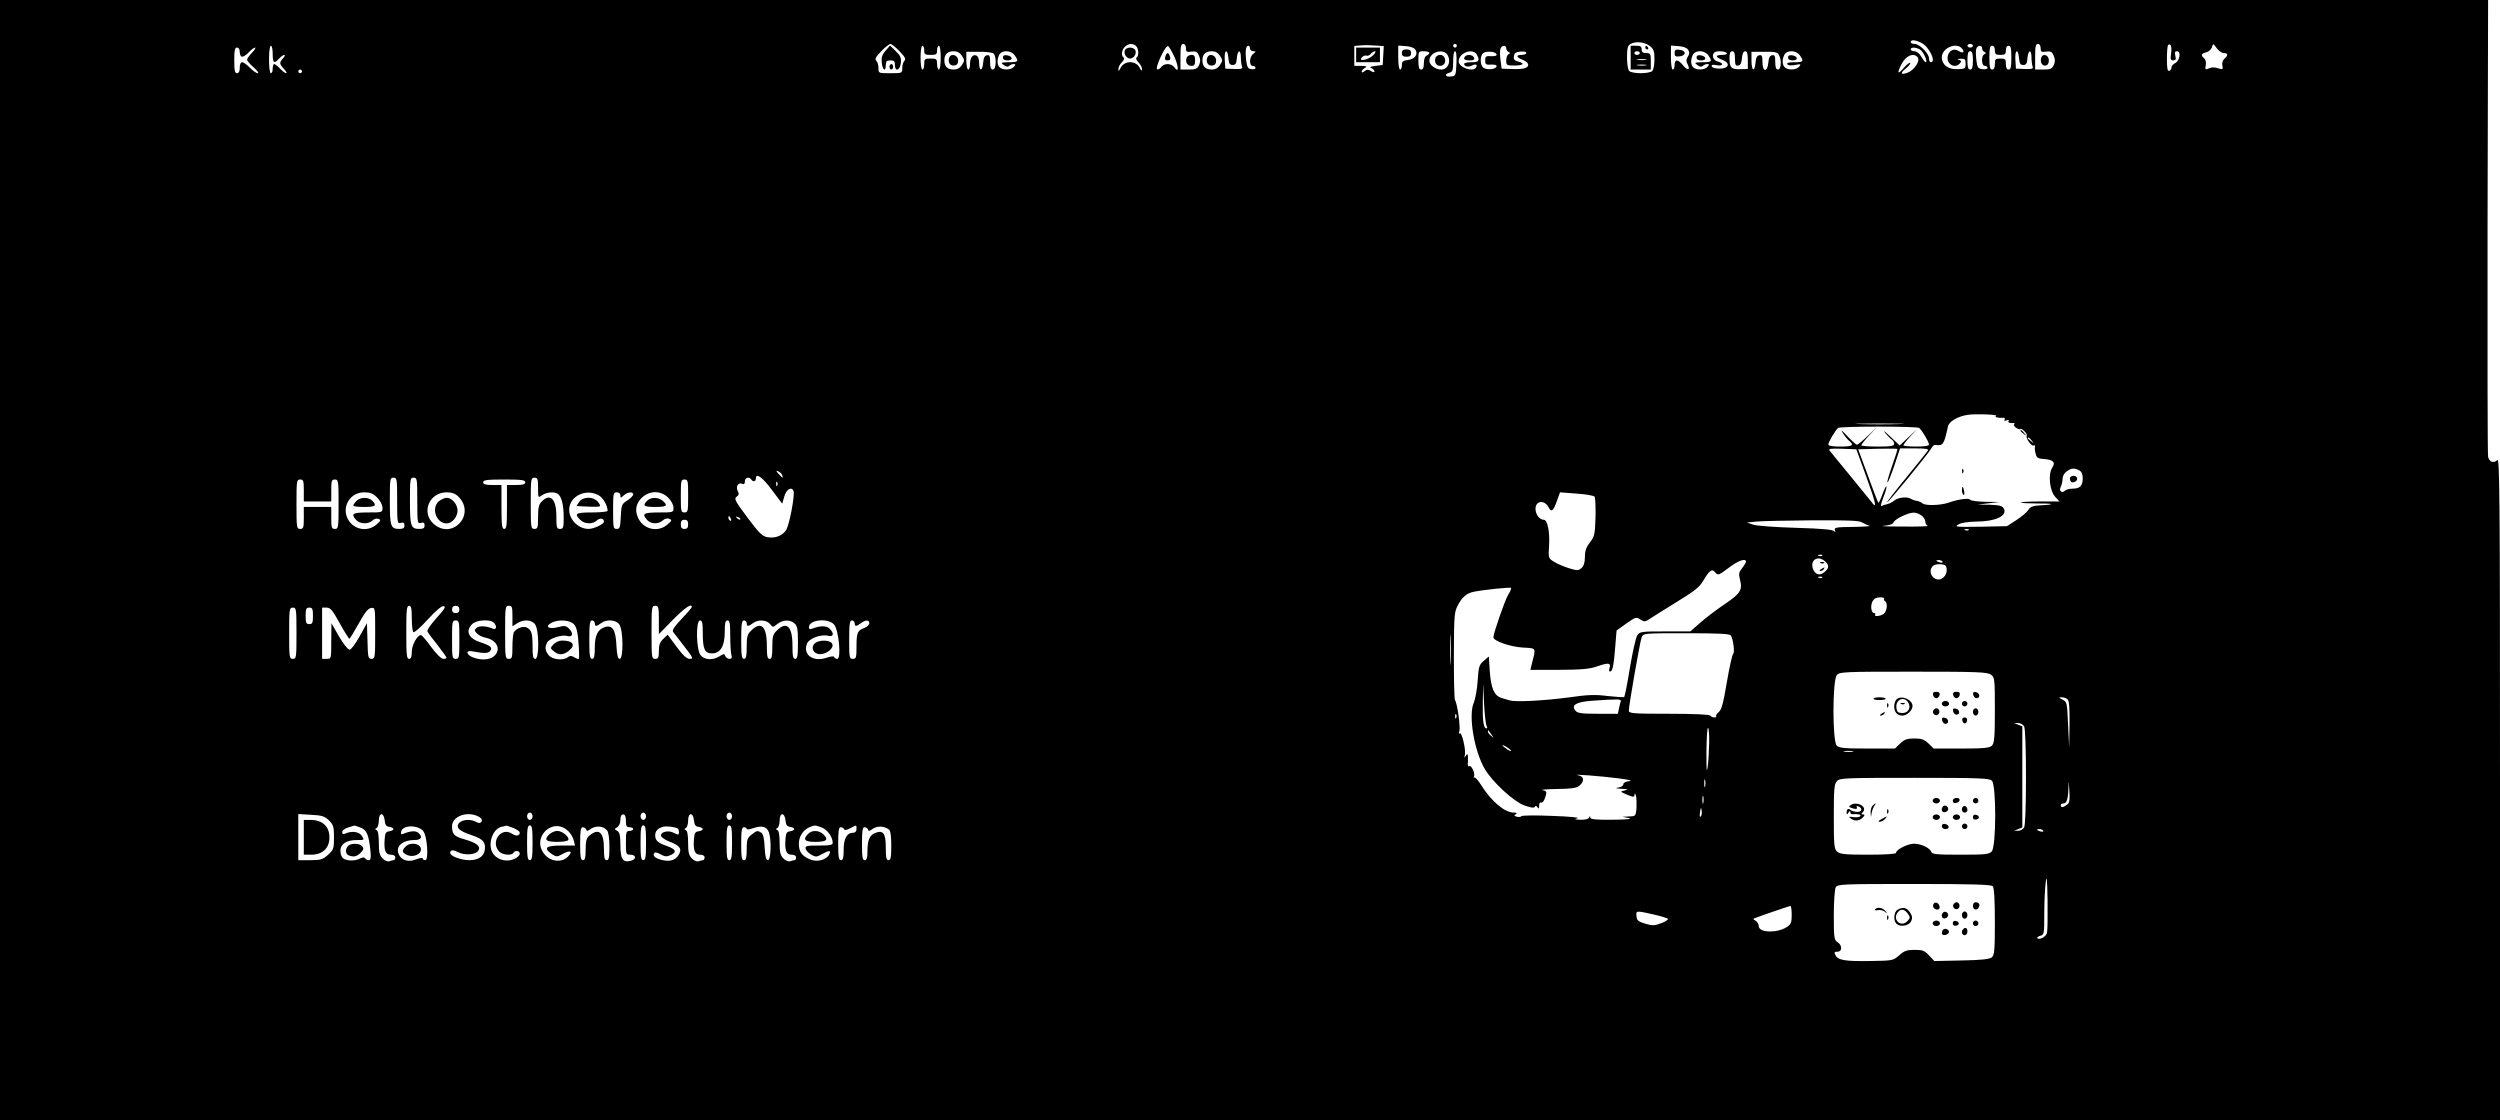 <?xml version="1.0" standalone="no"?>
<!DOCTYPE svg PUBLIC "-//W3C//DTD SVG 20010904//EN"
 "http://www.w3.org/TR/2001/REC-SVG-20010904/DTD/svg10.dtd">
<svg version="1.0" xmlns="http://www.w3.org/2000/svg"
 width="1366pt" height="612pt" viewBox="0 0 1366 612"
 preserveAspectRatio="xMidYMid meet">

<g transform="translate(0,612) scale(0.1,-0.1)"
fill="#000000" stroke="none">
<path d="M0 3060 l0 -3060 6830 0 6830 0 0 1811 c0 1624 -2 1809 -15 1795 -19
-19 -44 -11 -50 18 -3 11 -4 578 -3 1259 l3 1237 -6797 0 -6798 0 0 -3060z
m10500 2825 c42 -22 81 -105 50 -105 -5 0 -10 9 -10 21 0 27 -52 79 -79 79
-12 0 -21 5 -21 10 0 15 27 12 60 -5z m-1486 -16 c22 -17 26 -28 26 -73 0 -28
-5 -57 -12 -64 -7 -7 -35 -12 -63 -12 -28 0 -56 5 -63 12 -7 7 -12 39 -12 75
0 48 4 64 18 72 28 17 78 12 106 -10z m-4099 -29 c30 -31 36 -43 27 -52 -7 -7
-12 -25 -12 -40 0 -28 0 -28 -65 -28 -65 0 -65 0 -65 28 0 15 -5 33 -12 40 -9
9 -3 21 27 52 21 22 44 40 50 40 6 0 29 -18 50 -40z m1293 28 c14 -14 16 -54
2 -63 -5 -3 -1 -14 10 -25 11 -11 20 -28 20 -37 0 -13 -4 -11 -13 7 -21 41
-84 40 -105 -2 -8 -18 -11 -19 -11 -5 -1 9 8 26 19 37 11 11 15 22 10 25 -15
9 -12 42 6 59 18 19 45 21 62 4z m272 -11 c0 -20 4 -23 30 -19 24 3 32 0 41
-22 9 -20 9 -32 1 -51 -10 -21 -18 -25 -57 -25 l-45 0 0 70 c0 56 3 70 15 70
9 0 15 -9 15 -23z m1078 -41 l-3 -51 -40 -5 c-29 -4 -35 -7 -22 -12 9 -4 17
-12 17 -18 0 -6 -7 -6 -19 2 -15 9 -23 9 -35 -1 -10 -8 -16 -9 -16 -3 0 6 8
16 18 21 14 8 10 10 -20 11 l-38 0 0 54 0 55 38 3 c20 2 56 1 80 -1 l43 -3 -3
-52z m402 54 c0 -5 -4 -10 -10 -10 -5 0 -10 5 -10 10 0 6 5 10 10 10 6 0 10
-4 10 -10z m2820 0 c0 -5 -7 -10 -15 -10 -8 0 -15 5 -15 10 0 6 7 10 15 10 8
0 15 -4 15 -10z m370 -13 c0 -20 4 -23 30 -19 24 3 32 0 41 -22 9 -20 9 -32 1
-51 -10 -21 -18 -25 -57 -25 l-45 0 0 70 c0 56 3 70 15 70 9 0 15 -9 15 -23z
m713 -27 c-5 -33 -3 -40 12 -40 13 0 16 6 11 25 -5 19 -2 25 9 25 24 0 15 -52
-10 -65 -11 -5 -20 -16 -20 -24 0 -8 -6 -16 -12 -18 -10 -4 -13 14 -13 65 0
38 3 72 6 75 14 14 22 -5 17 -43z m288 0 c23 0 25 -13 3 -31 -9 -8 -14 -22
-11 -37 4 -20 2 -23 -17 -17 -29 9 -38 9 -60 0 -16 -7 -18 -5 -14 18 3 16 0
31 -8 38 -20 17 -17 26 10 33 14 3 28 16 32 28 6 22 7 21 26 -5 11 -15 28 -27
39 -27z m-10661 -5 c0 -50 8 -55 35 -25 10 11 23 20 28 20 6 0 3 -8 -6 -18
-22 -24 -21 -31 5 -59 12 -13 17 -23 11 -23 -5 0 -20 11 -33 25 -13 14 -27 25
-32 25 -4 0 -8 -11 -8 -25 0 -14 -4 -25 -10 -25 -6 0 -10 32 -10 75 0 43 4 75
10 75 6 0 10 -20 10 -45z m3560 20 c0 -22 4 -25 35 -25 31 0 35 3 35 25 0 14
5 25 10 25 6 0 10 -28 10 -65 0 -37 -4 -65 -10 -65 -5 0 -10 14 -10 30 0 28
-3 30 -35 30 -32 0 -35 -2 -35 -30 0 -16 -4 -30 -10 -30 -6 0 -10 28 -10 65 0
37 4 65 10 65 6 0 10 -11 10 -25z m1368 -38 c24 -56 23 -89 -2 -54 -17 22 -55
22 -71 1 -6 -9 -16 -15 -22 -13 -14 6 44 132 59 127 6 -2 22 -30 36 -61z m412
48 c0 -8 8 -15 18 -15 16 -1 16 -1 0 -14 -22 -16 -24 -66 -3 -66 8 0 15 -5 15
-11 0 -6 -10 -9 -22 -7 -19 2 -24 11 -29 48 -6 49 -2 80 12 80 5 0 9 -7 9 -15z
m904 -7 c16 -26 -4 -52 -43 -56 -25 -3 -31 -8 -31 -28 0 -13 -4 -24 -10 -24
-6 0 -10 29 -10 66 l0 65 41 -3 c27 -2 46 -9 53 -20z m496 8 c0 -8 6 -17 13
-20 10 -5 10 -7 0 -12 -7 -3 -13 -18 -13 -34 0 -27 2 -28 45 -28 49 0 60 12
19 22 -19 5 -25 12 -22 29 2 17 11 23 36 25 18 2 32 -1 32 -7 0 -6 -11 -11
-25 -11 -34 0 -31 -13 5 -27 17 -6 30 -18 30 -27 0 -19 -29 -26 -95 -23 l-50
2 -6 45 c-3 24 -4 53 -1 62 5 21 32 24 32 4z m994 -8 c8 -13 8 -23 -2 -38 -9
-15 -10 -26 -1 -41 17 -32 0 -37 -25 -6 -27 34 -46 35 -46 2 0 -14 -4 -25 -10
-25 -6 0 -10 29 -10 66 l0 65 41 -3 c27 -2 46 -9 53 -20z m1496 7 c18 -21 6
-29 -19 -13 -26 16 -54 1 -59 -31 -7 -43 41 -68 67 -37 10 11 8 15 -6 19 -12
3 -8 5 10 6 23 1 27 -3 27 -27 0 -27 -3 -29 -45 -30 -50 -2 -85 24 -85 65 0
50 79 85 110 48z m110 1 c0 -8 6 -17 13 -20 10 -5 10 -7 0 -12 -19 -8 -17 -64
2 -64 8 0 15 -5 15 -11 0 -6 -12 -9 -27 -7 -25 3 -29 8 -34 48 -3 24 -4 53 -1
62 5 21 32 24 32 4z m70 -11 c0 -21 5 -25 30 -25 25 0 30 4 30 25 0 16 6 25
15 25 12 0 15 -14 15 -65 0 -51 -3 -65 -15 -65 -10 0 -15 10 -15 30 0 27 -3
30 -30 30 -27 0 -30 -3 -30 -30 0 -20 -5 -30 -15 -30 -12 0 -15 14 -15 65 0
51 3 65 15 65 9 0 15 -9 15 -25z m-9590 -10 c0 -14 6 -25 13 -25 8 0 24 11 37
25 13 14 28 25 34 25 5 0 -2 -13 -17 -28 -15 -15 -27 -33 -27 -38 0 -6 16 -25
36 -42 20 -18 30 -32 22 -32 -8 0 -27 14 -43 30 -16 17 -35 30 -42 30 -8 0
-13 -12 -13 -30 0 -20 -5 -30 -15 -30 -12 0 -15 14 -15 70 0 56 3 70 15 70 9
0 15 -9 15 -25z m9180 15 c18 -9 46 -70 32 -70 -4 0 -15 14 -24 30 -10 18 -25
30 -38 30 -11 0 -20 5 -20 10 0 13 26 13 50 0z m-5234 -35 c15 -23 15 -27 0
-50 -11 -17 -26 -25 -44 -25 -35 0 -52 16 -52 50 0 34 17 50 52 50 18 0 33 -8
44 -25z m172 13 c18 -15 16 -88 -3 -88 -11 0 -15 11 -15 41 0 33 -3 40 -17 37
-13 -2 -19 -14 -21 -41 -4 -47 -22 -49 -22 -2 0 23 -6 38 -16 42 -20 7 -34
-13 -34 -49 0 -16 -4 -28 -10 -28 -5 0 -10 22 -10 49 l0 48 68 0 c37 1 73 -4
80 -9z m116 -10 c24 -34 20 -38 -31 -38 -44 -1 -47 -2 -29 -15 13 -10 23 -12
30 -5 5 5 16 10 24 10 12 0 12 -3 2 -15 -15 -18 -61 -20 -78 -3 -15 15 -15 43
-2 69 15 27 64 25 84 -3z m1122 -3 c15 -23 15 -27 0 -50 -11 -17 -26 -25 -44
-25 -35 0 -52 16 -52 50 0 34 17 50 52 50 18 0 33 -8 44 -25z m46 -12 c2 -30
7 -38 23 -38 16 0 21 8 23 38 4 46 22 49 22 3 0 -19 3 -41 6 -49 5 -13 -3 -15
-43 -14 l-48 2 -3 48 c-4 55 15 65 20 10z m1098 28 c0 -5 -7 -11 -15 -15 -9
-3 -15 -19 -15 -41 0 -24 -4 -35 -15 -35 -11 0 -15 12 -15 50 0 49 1 50 30 50
17 0 30 -4 30 -9z m102 -16 c17 -37 -3 -75 -38 -75 -31 0 -64 25 -64 48 0 50
82 71 102 27z m46 -42 c-3 -66 -4 -68 -30 -71 -32 -4 -38 13 -8 21 17 4 20 14
20 61 0 32 4 56 10 56 7 0 10 -25 8 -67z m112 48 c17 -33 11 -41 -30 -41 -22
0 -40 -4 -40 -9 0 -15 23 -19 43 -9 21 11 32 5 22 -11 -16 -27 -95 1 -95 33 0
48 78 76 100 37z m107 2 c3 -7 -8 -11 -29 -10 -29 2 -33 -1 -33 -23 0 -22 4
-25 33 -23 21 1 32 -3 29 -10 -5 -17 -55 -21 -73 -6 -17 14 -18 61 -2 77 15
15 70 12 75 -5z m1157 -5 c24 -34 20 -38 -31 -38 -44 -1 -47 -2 -29 -15 13
-10 23 -12 30 -5 5 5 16 10 24 10 12 0 12 -3 2 -15 -15 -18 -61 -20 -78 -3
-15 15 -15 43 -2 69 15 27 64 25 84 -3z m101 12 c4 -6 -7 -10 -24 -10 -40 0
-40 -12 0 -27 46 -18 36 -48 -15 -48 -22 0 -41 5 -43 12 -3 9 4 11 26 7 37 -8
43 11 6 20 -24 6 -34 34 -18 49 10 11 61 8 68 -3z m45 -31 c0 -33 3 -40 18
-37 12 2 18 14 20 41 2 24 8 37 18 37 10 0 14 -13 14 -48 l0 -49 -42 -1 c-48
-2 -58 8 -58 61 0 26 4 37 15 37 11 0 15 -11 15 -41z m240 21 c16 -29 12 -80
-5 -80 -11 0 -15 11 -15 41 0 33 -3 40 -17 37 -13 -2 -19 -14 -21 -41 -5 -54
-32 -51 -32 4 0 33 -3 40 -17 37 -13 -2 -19 -14 -21 -41 -5 -54 -22 -45 -22
12 l0 48 70 0 c58 1 72 -2 80 -17z m114 -2 c24 -34 20 -38 -30 -38 -30 0 -43
-4 -38 -11 4 -7 20 -8 42 -4 32 6 34 5 23 -9 -16 -19 -62 -21 -79 -4 -15 15
-15 43 -2 69 15 27 64 25 84 -3z m946 -28 c0 -38 -4 -50 -15 -50 -11 0 -15 12
-15 50 0 38 4 50 15 50 11 0 15 -12 15 -50z m252 13 c2 -30 7 -38 23 -38 16 0
21 8 23 38 4 46 22 49 22 3 0 -19 3 -41 6 -49 5 -13 -3 -15 -43 -14 l-48 2 -3
48 c-4 55 15 65 20 10z m-554 4 c16 -19 -19 -72 -57 -85 -38 -13 -40 -1 -4 27
14 12 23 24 20 27 -3 4 -18 -8 -33 -25 -34 -41 -41 -34 -15 17 24 48 67 66 89
39z m-8828 -77 c0 -5 -4 -10 -10 -10 -5 0 -10 5 -10 10 0 6 5 10 10 10 6 0 10
-4 10 -10z m9257 -1882 c-11 -7 7 -12 40 -11 7 1 10 -4 6 -10 -4 -6 0 -8 11
-4 10 4 15 3 11 -3 -6 -9 8 -14 28 -11 5 1 6 -3 2 -8 -3 -6 4 -15 15 -21 11
-6 20 -8 20 -4 0 4 9 -1 20 -11 11 -10 17 -21 14 -26 -7 -12 26 -60 38 -53 5
3 8 0 7 -7 -2 -8 0 -25 4 -39 5 -21 13 -26 44 -28 53 -4 66 -18 46 -48 -23
-36 -14 -126 17 -159 l23 -25 -108 0 c-60 0 -106 -3 -103 -6 4 -3 43 -5 89 -5
90 1 104 -6 20 -10 -42 -2 -56 -7 -68 -25 -8 -13 -38 -38 -66 -56 l-51 -33
-146 -3 c-132 -2 -143 -1 -120 12 16 10 52 15 97 16 106 0 173 32 152 71 -8
15 -23 19 -77 21 l-67 1 60 7 60 7 -77 1 c-42 1 -79 6 -83 11 -6 11 -64 4
-119 -16 -45 -15 -128 -17 -142 -3 -5 5 -18 11 -29 13 -11 1 -27 7 -35 12 -21
13 -71 7 -91 -11 -9 -8 -26 -16 -38 -19 -11 -2 -26 -7 -31 -10 -6 -4 -1 17 10
46 12 28 19 56 18 61 -2 5 -12 -14 -22 -42 -10 -28 -20 -49 -23 -46 -3 2 -28
69 -57 148 l-53 143 105 3 c58 1 106 1 109 -1 2 -2 -11 -43 -28 -91 -17 -48
-29 -89 -26 -92 3 -3 19 38 37 90 l32 96 79 0 c62 0 78 -3 73 -12 -5 -7 -57
-73 -117 -146 -60 -73 -108 -135 -106 -137 5 -4 230 271 243 297 5 10 14 18
20 17 44 -5 47 -1 70 102 6 26 53 54 106 62 44 7 168 2 157 -5z m-529 -45
c-60 -2 -156 -2 -215 0 -60 1 -11 3 107 3 118 0 167 -2 108 -3z m108 -21 c14
-10 54 -77 54 -91 0 -7 -25 -11 -70 -11 -38 0 -70 3 -70 7 0 4 19 28 42 53 42
44 42 44 -10 -5 l-52 -49 -52 49 c-29 28 -41 37 -28 20 14 -16 31 -34 38 -38
6 -4 12 -15 12 -22 0 -12 -18 -15 -90 -15 -49 0 -90 3 -90 7 0 4 19 28 42 53
l43 45 -50 -47 c-28 -27 -54 -48 -59 -48 -4 0 -28 21 -53 48 -30 32 -38 37
-24 16 11 -17 27 -37 36 -44 28 -23 16 -30 -50 -30 -42 0 -65 4 -65 11 0 14
40 81 54 91 6 4 105 7 221 7 116 0 215 -3 221 -7z m615 -69 c13 -16 12 -17 -3
-4 -10 7 -18 15 -18 17 0 8 8 3 21 -13z m-901 -205 c52 -143 58 -176 23 -127
-7 9 -58 72 -114 140 -56 68 -107 130 -112 137 -8 10 5 12 68 10 l78 -3 57
-157z m1161 42 c13 -7 19 -21 19 -43 0 -41 -15 -57 -55 -57 -17 0 -36 -5 -42
-11 -17 -17 -35 -1 -23 21 5 10 10 30 10 44 0 14 9 31 22 40 26 19 42 20 69 6z
m-7087 -26 c7 -19 2 -18 -19 6 -16 17 -16 20 -3 15 9 -4 19 -13 22 -21z m-55
-83 l55 -73 11 38 c11 40 40 58 51 31 8 -22 -23 -187 -41 -214 -21 -31 -61
-46 -103 -38 -27 5 -45 23 -108 107 -68 91 -74 103 -59 114 13 9 14 17 6 31
-12 24 2 48 23 40 11 -5 16 -1 16 13 0 21 24 27 35 10 10 -15 25 -12 25 6 0
33 37 6 89 -65z m-2049 -57 c0 -121 1 -126 20 -121 15 4 20 0 20 -14 0 -14 -7
-19 -28 -19 -47 0 -52 13 -52 152 0 121 1 128 20 128 19 0 20 -7 20 -126z
m110 0 c0 -121 1 -126 20 -121 15 4 20 0 20 -14 0 -14 -7 -19 -28 -19 -47 0
-52 13 -52 152 0 121 1 128 20 128 19 0 20 -7 20 -126z m660 70 c0 -55 0 -55
22 -40 24 17 65 21 85 8 21 -13 33 -61 33 -128 0 -57 -2 -64 -20 -64 -18 0
-20 7 -20 69 0 95 -33 128 -80 81 -16 -16 -20 -33 -20 -85 0 -58 -2 -65 -20
-65 -19 0 -20 7 -20 140 0 133 1 140 20 140 18 0 20 -7 20 -56z m-1280 -14 l0
-60 75 0 75 0 0 60 c0 53 2 60 20 60 19 0 20 -7 20 -135 0 -128 -1 -135 -20
-135 -18 0 -20 7 -20 60 l0 60 -75 0 -75 0 0 -60 c0 -53 -2 -60 -20 -60 -19 0
-20 7 -20 135 0 128 1 135 20 135 18 0 20 -7 20 -60z m1210 45 c0 -11 -12 -15
-50 -15 l-50 0 0 -120 c0 -100 -2 -120 -15 -120 -12 0 -15 20 -15 120 l0 120
-50 0 c-38 0 -50 4 -50 15 0 12 19 15 115 15 96 0 115 -3 115 -15z m890 -75
c0 -83 -1 -90 -20 -90 -19 0 -20 7 -20 90 0 83 1 90 20 90 19 0 20 -7 20 -90z
m487 58 c-3 -8 -6 -5 -6 6 -1 11 2 17 5 13 3 -3 4 -12 1 -19z m-2186 -67 c17
-17 29 -40 29 -55 0 -26 -1 -26 -80 -26 -84 0 -95 -7 -63 -42 20 -22 66 -23
88 -2 9 9 23 13 33 9 15 -6 13 -10 -11 -31 -41 -35 -99 -33 -138 5 -64 65 -20
171 71 171 33 0 48 -6 71 -29z m444 5 c97 -97 -34 -239 -136 -148 -69 62 -24
172 72 172 29 0 47 -7 64 -24z m764 9 c25 -12 51 -57 51 -86 0 -5 -38 -9 -85
-9 -89 0 -99 -6 -65 -40 24 -24 67 -26 91 -4 17 16 39 12 39 -6 0 -14 -55 -40
-84 -40 -56 0 -107 51 -106 107 2 71 89 115 159 78z m121 -2 c0 -15 1 -15 18
0 22 20 52 22 52 5 -1 -7 -15 -22 -33 -33 -30 -19 -32 -24 -35 -88 -3 -59 -5
-67 -22 -67 -19 0 -20 7 -20 100 0 93 1 100 20 100 12 0 20 -7 20 -17z m261
-12 c17 -17 29 -40 29 -55 0 -26 -1 -26 -80 -26 -84 0 -95 -7 -63 -42 20 -22
61 -23 84 -2 11 10 25 14 36 9 16 -6 15 -9 -10 -31 -53 -46 -135 -26 -162 40
-18 42 -8 81 27 111 43 36 100 34 139 -4z m5062 5 c4 -6 6 -56 5 -112 -3 -92
-5 -104 -30 -137 -21 -26 -28 -47 -28 -80 0 -30 -6 -49 -18 -60 -17 -15 -23
-16 -68 -2 -27 8 -64 24 -82 35 -32 20 -32 20 -28 87 5 77 -8 143 -29 143 -23
0 -45 30 -45 60 0 44 48 51 71 9 15 -30 26 -23 45 31 l18 50 90 -7 c50 -3 95
-11 99 -17z m1785 -102 c12 -8 22 -24 22 -34 0 -10 6 -21 13 -23 6 -3 -55 -5
-138 -4 -82 0 -128 2 -102 4 32 3 50 9 54 20 7 17 77 51 108 52 11 1 31 -6 43
-15z m-6504 -20 c3 -8 2 -12 -4 -9 -6 3 -10 10 -10 16 0 14 7 11 14 -7z m51
-2 c-3 -3 -11 0 -18 7 -9 10 -8 11 6 5 10 -3 15 -9 12 -12z m-285 -27 c0 -18
-5 -25 -20 -25 -15 0 -20 7 -20 25 0 18 5 25 20 25 15 0 20 -7 20 -25z m6415
10 c12 -7 30 -15 40 -18 11 -2 -28 -5 -87 -6 -97 -1 -107 -3 -102 -18 4 -13 3
-14 -3 -6 -7 9 -66 15 -209 19 -109 3 -215 11 -234 17 l-35 12 50 5 c28 3 165
6 305 7 197 1 260 -1 275 -12z m582 -41 c-3 -3 -12 -4 -19 -1 -8 3 -5 6 6 6
11 1 17 -2 13 -5z m-800 -140 c-3 -3 -12 -4 -19 -1 -8 3 -5 6 6 6 11 1 17 -2
13 -5z m15 -31 c23 -21 23 -36 -1 -57 -26 -24 -53 -17 -65 16 -17 48 27 76 66
41z m-432 -2 c0 -4 -9 -20 -21 -35 -18 -23 -20 -32 -11 -66 14 -55 1 -74 -93
-137 -44 -30 -102 -75 -129 -99 l-50 -44 -138 0 c-132 0 -138 -1 -152 -22 -8
-13 -26 -92 -40 -177 -14 -85 -28 -156 -31 -159 -3 -3 -43 0 -91 5 -70 9 -109
7 -215 -8 -127 -17 -288 -26 -319 -16 -8 2 -28 8 -45 13 -41 13 -58 52 -65
148 l-5 79 -28 -24 c-25 -22 -28 -32 -33 -109 -3 -47 -13 -100 -21 -119 -31
-69 2 -264 60 -363 42 -71 156 -176 214 -198 36 -13 54 -16 59 -9 4 8 9 7 15
-2 6 -10 9 -8 9 9 0 13 4 20 10 17 6 -3 15 6 20 20 14 37 13 43 -12 48 -13 2
23 5 79 6 81 1 107 5 123 18 29 25 26 51 -7 57 -52 9 131 -5 222 -17 56 -7 78
-13 58 -15 -20 -2 -33 -9 -33 -17 0 -8 -12 -16 -27 -18 -20 -3 -15 -5 17 -7
37 -2 40 -3 18 -9 -27 -6 -27 -6 12 -23 37 -15 40 -15 41 0 1 11 3 8 8 -6 3
-13 4 -43 3 -68 -4 -43 -5 -44 -41 -45 l-36 -2 35 -7 c23 -5 -7 -8 -87 -9 -92
-1 -123 2 -124 12 0 10 -2 10 -6 0 -3 -8 -22 -13 -46 -12 -35 1 -38 2 -17 8
14 4 -46 10 -140 13 -91 4 -166 3 -168 -2 -2 -4 -12 -5 -23 -3 -16 5 -18 8 -7
14 9 6 6 9 -10 9 -51 0 -123 61 -180 152 -16 26 -33 44 -37 40 -5 -4 -5 -2 -1
5 8 15 -14 64 -26 57 -5 -4 -9 2 -8 12 1 11 2 28 1 39 -1 17 -3 18 -12 5 -8
-12 -9 -11 -5 5 7 27 -17 128 -28 118 -5 -5 -6 1 -2 12 7 20 -11 152 -24 170
-4 6 -6 116 -6 245 1 224 2 237 24 277 22 42 48 63 87 70 61 12 196 25 201 21
3 -3 -4 -21 -16 -39 -17 -29 -80 -209 -80 -231 0 -20 89 -51 157 -56 81 -5 76
3 53 -89 l-8 -33 156 0 c127 1 167 4 212 20 60 21 74 18 64 -12 -4 -15 -2 -19
7 -16 10 3 17 37 23 114 l9 109 53 38 c51 36 55 37 77 22 22 -14 26 -14 58 8
19 12 85 54 147 92 90 55 119 78 138 111 34 57 48 68 64 49 17 -21 19 -20 79
25 49 37 91 52 91 31z m1074 0 c4 -5 -3 -7 -14 -4 -23 6 -26 13 -6 13 8 0 17
-4 20 -9z m23 -42 c1 -16 -6 -34 -18 -44 -40 -37 -96 24 -57 63 6 6 25 11 42
9 26 -2 31 -7 33 -28z m-680 -45 c-3 -3 -12 -4 -19 -1 -8 3 -5 6 6 6 11 1 17
-2 13 -5z m338 -115 c-3 -4 -1 -10 5 -14 14 -8 12 -47 -3 -65 -12 -15 -60 -23
-51 -8 3 4 1 8 -5 8 -16 0 -22 36 -11 61 8 17 20 24 40 25 16 1 27 -2 25 -7z
m-8045 -108 c0 -39 4 -72 9 -75 5 -4 41 28 79 70 44 48 76 75 87 72 13 -2 3
-18 -40 -65 -35 -40 -54 -67 -49 -75 4 -7 29 -41 56 -74 26 -34 48 -65 48 -68
0 -3 -8 -6 -18 -6 -11 0 -38 27 -66 65 -26 36 -51 65 -56 65 -20 0 -50 -55
-50 -91 0 -28 -4 -39 -15 -39 -13 0 -15 23 -15 145 0 122 2 145 15 145 12 0
15 -14 15 -69z m260 49 c0 -13 -7 -20 -20 -20 -13 0 -20 7 -20 20 0 13 7 20
20 20 13 0 20 -7 20 -20z m290 -36 l0 -56 25 16 c35 23 81 21 99 -6 22 -32 23
-188 1 -188 -12 0 -15 14 -15 64 0 75 -5 93 -31 107 -20 10 -56 -3 -71 -25 -4
-6 -8 -41 -8 -78 0 -61 -2 -68 -20 -68 -19 0 -20 7 -20 145 0 138 1 145 20
145 18 0 20 -7 20 -56z m800 -21 l0 -78 76 78 c67 67 104 93 104 70 0 -3 -25
-33 -56 -65 -39 -41 -53 -62 -46 -71 5 -7 33 -42 61 -79 49 -63 51 -68 29 -68
-17 1 -36 19 -71 66 l-49 66 -24 -23 c-18 -17 -24 -33 -24 -66 0 -36 -3 -43
-20 -43 -19 0 -20 7 -20 145 0 138 1 145 20 145 18 0 20 -7 20 -77z m-1980
-73 c0 -133 -1 -140 -20 -140 -19 0 -20 7 -20 140 0 133 1 140 20 140 19 0 20
-7 20 -140z m90 95 c0 -38 -3 -45 -20 -45 -17 0 -20 7 -20 45 0 38 3 45 20 45
17 0 20 -7 20 -45z m146 -40 c26 -47 50 -85 53 -85 3 0 26 38 51 83 33 60 51
83 68 85 22 3 22 3 22 -137 0 -133 -1 -141 -20 -141 -18 0 -20 8 -22 98 l-3
97 -40 -72 c-23 -42 -47 -73 -55 -73 -9 0 -34 32 -58 73 l-41 72 -1 -97 c0
-98 0 -98 -25 -98 l-25 0 0 140 0 140 25 0 c20 0 32 -14 71 -85z m654 -90 c0
-98 -1 -105 -20 -105 -19 0 -20 7 -20 105 0 98 1 105 20 105 19 0 20 -7 20
-105z m188 93 c19 -19 15 -41 -5 -33 -35 15 -73 17 -88 5 -14 -12 -14 -15 0
-30 9 -10 30 -21 47 -24 64 -13 88 -65 48 -101 -25 -22 -73 -24 -118 -6 -34
14 -38 38 -6 33 70 -13 91 -13 102 1 15 18 3 29 -51 47 -67 21 -86 61 -47 100
23 23 98 28 118 8z m438 -9 c14 -15 21 -43 25 -102 4 -45 4 -84 2 -87 -2 -2
-13 1 -24 8 -16 10 -24 10 -35 2 -24 -21 -86 -15 -106 10 -20 25 -22 43 -8 70
12 22 81 44 110 35 28 -9 35 14 11 38 -19 19 -25 20 -63 10 -50 -13 -73 3 -35
24 36 20 101 16 123 -8z m114 6 c0 -19 9 -19 34 0 30 23 82 19 100 -7 22 -30
23 -188 2 -188 -10 0 -15 20 -18 76 -4 83 -22 110 -62 98 -39 -12 -56 -45 -56
-111 0 -49 -3 -63 -15 -63 -12 0 -15 18 -15 105 0 87 3 105 15 105 8 0 15 -7
15 -15z m590 -56 c0 -86 11 -109 50 -109 46 0 70 39 70 116 0 50 3 64 15 64
12 0 15 -16 15 -82 0 -46 3 -93 6 -105 5 -17 2 -23 -10 -23 -9 0 -19 7 -23 15
-5 14 -8 14 -30 0 -37 -24 -83 -22 -105 5 -24 30 -27 190 -3 190 12 0 15 -15
15 -71z m240 56 c0 -19 9 -19 34 0 28 21 73 19 93 -4 16 -20 17 -20 41 0 30
23 69 25 94 2 15 -13 18 -32 18 -105 0 -72 -3 -88 -15 -88 -12 0 -15 15 -15
74 0 104 -32 134 -85 81 -22 -21 -25 -33 -25 -90 0 -51 -3 -65 -15 -65 -12 0
-15 15 -15 74 0 104 -32 134 -85 81 -22 -21 -25 -33 -25 -90 0 -51 -3 -65 -15
-65 -12 0 -15 18 -15 105 0 87 3 105 15 105 8 0 15 -7 15 -15z m477 -7 c26
-29 41 -188 18 -188 -7 0 -15 4 -17 10 -2 6 -18 4 -42 -4 -72 -25 -130 16
-107 76 11 30 76 54 117 44 29 -8 33 14 7 39 -16 17 -53 17 -95 0 -13 -5 -18
-2 -18 8 0 41 103 52 137 15z m113 7 c0 -19 9 -19 34 0 26 19 46 19 46 0 0 -9
-12 -20 -27 -26 -38 -14 -43 -25 -43 -101 0 -61 -2 -68 -20 -68 -19 0 -20 7
-20 105 0 87 3 105 15 105 8 0 15 -7 15 -15z m3257 -212 c-2 -38 -3 -7 -3 67
0 74 1 105 3 68 2 -38 2 -98 0 -135z m1530 145 c13 -17 23 -96 13 -100 -4 -2
-20 -70 -34 -153 -20 -118 -29 -153 -45 -166 -11 -9 -17 -19 -14 -23 4 -3 -1
-6 -10 -6 -9 0 -19 5 -22 10 -4 6 -90 10 -226 10 -198 0 -219 2 -219 17 0 30
61 377 70 401 10 22 10 22 244 22 175 0 236 -3 243 -12z m1421 -214 c21 -15
22 -21 22 -194 0 -149 -3 -181 -16 -194 -13 -13 -43 -16 -167 -16 l-151 0 -29
28 c-23 22 -38 27 -77 27 -39 0 -54 -5 -77 -27 l-29 -28 -151 0 c-124 0 -154
3 -167 16 -24 24 -24 359 1 386 15 17 41 18 417 18 347 0 405 -2 424 -16z
m-2755 -281 c5 -7 4 -13 -1 -13 -16 0 -22 41 -20 145 l2 100 5 -110 c3 -60 10
-116 14 -122z m3175 145 c8 -8 11 -51 10 -137 l-2 -126 -6 125 c-5 120 -6 125
-30 137 -22 11 -23 13 -4 13 11 0 25 -5 32 -12z m-2442 -10 c-3 -7 -7 -25 -10
-40 l-6 -28 -109 0 c-87 0 -111 3 -122 16 -26 31 1 48 87 55 147 10 164 10
160 -3z m-899 -90 c-3 -8 -6 -5 -6 6 -1 11 2 17 5 13 3 -3 4 -12 1 -19z m3103
-47 c6 -12 10 -118 10 -276 0 -158 -4 -264 -10 -276 -6 -10 -21 -19 -33 -18
l-22 0 23 9 22 9 0 276 0 276 -22 9 -23 9 22 0 c12 1 27 -8 33 -18z m-1721
-89 c-1 -42 -4 -102 -8 -132 -6 -39 -7 -17 -7 81 1 75 4 135 9 132 4 -2 7 -39
6 -81z m-1189 43 c14 -19 14 -19 -2 -6 -10 7 -18 18 -18 24 0 6 1 8 3 6 1 -2
9 -13 17 -24z m106 -86 c3 -6 -5 -3 -20 6 -14 10 -26 19 -26 22 0 7 39 -17 46
-28z m1867 -6 c-13 -2 -33 -2 -45 0 -13 2 -3 4 22 4 25 0 35 -2 23 -4z m-806
-190 c-3 -10 -5 -2 -5 17 0 19 2 27 5 18 2 -10 2 -26 0 -35z m1567 31 c24 -24
24 -359 -1 -386 -14 -16 -34 -18 -170 -18 -129 0 -155 2 -160 15 -8 22 -56 45
-95 45 -34 0 -98 -32 -98 -50 0 -6 -56 -10 -152 -10 -127 0 -154 3 -170 17
-16 14 -18 34 -18 191 0 149 2 178 17 194 15 17 42 18 424 18 357 0 410 -2
423 -16z m410 -131 c-21 -16 -34 -17 -34 -3 0 6 6 10 14 10 18 0 26 21 28 83
2 49 2 48 5 -13 3 -53 1 -67 -13 -77z m-1987 10 c-3 -10 -5 -2 -5 17 0 19 2
27 5 18 2 -10 2 -26 0 -35z m-14 -74 c-6 -6 -7 3 -4 23 4 28 6 29 9 9 2 -13 0
-27 -5 -32z m-6383 1 c0 -11 -7 -20 -15 -20 -8 0 -15 9 -15 20 0 11 7 20 15
20 8 0 15 -9 15 -20z m620 0 c0 -11 -7 -20 -15 -20 -8 0 -15 9 -15 20 0 11 7
20 15 20 8 0 15 -9 15 -20z m470 0 c0 -11 -7 -20 -15 -20 -8 0 -15 9 -15 20 0
11 7 20 15 20 8 0 15 -9 15 -20z m-2202 -23 c24 -24 27 -35 27 -93 0 -61 -2
-67 -33 -95 -29 -26 -40 -29 -97 -29 l-65 0 0 126 0 126 70 -4 c60 -3 74 -8
98 -31z m304 1 c2 -25 8 -34 26 -36 12 -2 22 -7 22 -12 0 -5 -10 -10 -22 -12
-19 -2 -24 -10 -26 -42 -5 -61 4 -86 33 -86 16 0 25 -6 25 -15 0 -8 -4 -15 -9
-15 -5 0 -16 -3 -24 -6 -9 -3 -25 4 -36 15 -17 17 -21 34 -21 85 0 42 -4 66
-12 70 -10 5 -10 7 0 12 6 3 12 21 12 40 0 46 27 47 32 2z m515 19 c15 -8 19
-17 14 -26 -7 -10 -13 -10 -29 -2 -50 27 -119 0 -96 -36 6 -9 33 -24 62 -33
66 -22 82 -36 82 -71 0 -44 -31 -69 -85 -69 -45 0 -105 22 -105 39 0 18 14 19
42 5 38 -19 98 -15 112 9 14 24 -8 41 -79 62 -54 15 -65 28 -65 71 0 55 86 85
147 51z m803 -22 c0 -28 4 -35 20 -35 11 0 20 -4 20 -10 0 -5 -9 -10 -20 -10
-18 0 -20 -7 -20 -65 0 -63 1 -65 25 -65 31 0 34 -25 3 -33 -44 -12 -58 8 -58
83 0 55 -4 71 -17 80 -17 10 -17 10 0 20 10 7 17 23 17 40 0 20 5 30 15 30 10
0 15 -11 15 -35z m372 3 c2 -25 8 -34 26 -36 12 -2 22 -7 22 -12 0 -5 -10 -10
-22 -12 -19 -2 -24 -10 -26 -42 -5 -61 4 -86 33 -86 16 0 25 -6 25 -15 0 -8
-4 -15 -9 -15 -5 0 -16 -3 -24 -6 -9 -3 -25 4 -36 15 -17 17 -21 34 -21 85 0
42 -4 66 -12 70 -10 5 -10 7 0 12 6 3 12 21 12 40 0 46 27 47 32 2z m500 0 c2
-25 8 -34 26 -36 12 -2 22 -7 22 -12 0 -5 -10 -10 -22 -12 -19 -2 -24 -10 -26
-42 -5 -61 4 -86 33 -86 16 0 25 -6 25 -15 0 -8 -4 -15 -9 -15 -5 0 -16 -3
-24 -6 -9 -3 -25 4 -36 15 -17 17 -21 34 -21 85 0 42 -4 66 -12 70 -10 5 -10
7 0 12 6 3 12 21 12 40 0 46 27 47 32 2z m-2324 -39 c35 -12 47 -39 56 -126 4
-41 2 -53 -9 -53 -8 0 -17 5 -20 10 -4 7 -14 6 -28 -1 -27 -15 -74 -14 -93 2
-8 6 -14 24 -14 40 0 37 33 59 88 59 44 0 44 0 29 23 -15 23 -54 28 -89 13
-13 -6 -18 -4 -18 8 0 9 14 19 33 25 17 5 32 10 33 10 1 1 15 -4 32 -10z m343
-18 c23 -22 33 -161 13 -161 -8 0 -14 4 -14 9 0 6 -16 3 -35 -4 -39 -17 -78
-8 -94 23 -24 44 15 82 84 82 38 0 47 18 20 40 -15 12 -41 10 -79 -5 -14 -6
-17 -4 -14 11 6 35 86 39 119 5z m494 15 c19 -8 35 -19 35 -25 0 -19 -20 -22
-43 -6 -59 38 -118 -44 -70 -97 17 -19 68 -25 78 -8 10 16 35 12 35 -5 0 -9
-14 -22 -32 -29 -38 -17 -85 -6 -110 25 -38 46 -10 141 45 152 12 2 23 5 25 6
1 0 18 -6 37 -13z m105 -81 c0 -78 -3 -95 -15 -95 -12 0 -15 17 -15 95 0 78 3
95 15 95 12 0 15 -17 15 -95z m197 62 c12 -12 25 -34 28 -49 l7 -28 -76 0
c-84 0 -99 -14 -50 -47 24 -16 28 -16 60 2 41 22 56 13 27 -16 -33 -33 -91
-28 -125 10 -81 91 43 214 129 128z m211 5 c7 -10 12 -45 12 -89 0 -58 -3 -73
-15 -73 -12 0 -15 14 -15 64 0 91 -29 114 -82 68 -13 -11 -18 -30 -18 -74 0
-45 -3 -58 -15 -58 -12 0 -15 17 -15 90 0 71 3 90 14 90 8 0 16 -6 19 -12 3
-10 7 -10 18 -2 31 25 74 23 97 -4z m212 -67 c0 -78 -3 -95 -15 -95 -12 0 -15
17 -15 95 0 78 3 95 15 95 12 0 15 -17 15 -95z m173 78 c8 -5 10 -33 1 -33 -3
0 -14 5 -26 11 -27 14 -70 3 -66 -18 2 -8 23 -23 47 -32 57 -21 70 -41 48 -74
-18 -28 -49 -37 -94 -25 -34 9 -48 22 -38 37 3 6 18 3 34 -7 24 -13 33 -14 56
-4 35 16 28 32 -20 49 -50 17 -65 31 -65 58 0 25 15 40 45 48 19 4 62 -1 78
-10z m297 -78 c0 -78 -3 -95 -15 -95 -12 0 -15 17 -15 95 0 78 3 95 15 95 12
0 15 -17 15 -95z m201 58 c15 -40 12 -153 -5 -153 -10 0 -15 19 -18 71 -2 47
-8 73 -18 79 -21 13 -24 13 -54 -11 -23 -18 -26 -28 -26 -80 0 -46 -3 -59 -15
-59 -12 0 -15 17 -15 90 0 73 3 90 15 90 8 0 15 -4 15 -9 0 -5 16 -3 36 4 47
16 73 9 85 -22z m288 26 c31 -11 61 -52 61 -84 0 -12 -14 -15 -76 -15 -66 0
-75 -2 -72 -17 2 -10 16 -24 31 -33 25 -14 30 -13 58 3 40 22 52 22 40 -2 -16
-30 -67 -43 -104 -27 -45 18 -62 42 -62 86 0 40 24 76 60 91 27 11 28 11 64
-2z m191 -9 c0 -12 -7 -20 -17 -20 -35 0 -53 -30 -53 -92 0 -45 -3 -58 -15
-58 -12 0 -15 17 -15 90 0 71 3 90 14 90 8 0 16 -5 18 -11 2 -6 14 -5 33 5 37
20 35 20 35 -4z m178 -3 c8 -6 12 -37 12 -88 0 -64 -3 -79 -15 -79 -12 0 -15
14 -15 70 0 76 -14 96 -57 79 -31 -11 -43 -40 -43 -98 0 -39 -4 -51 -15 -51
-12 0 -15 17 -15 90 0 71 3 90 14 90 8 0 16 -6 19 -12 3 -10 7 -10 18 -2 28
23 68 23 97 1z m6306 -6 c4 -5 -3 -7 -14 -4 -23 6 -26 13 -6 13 8 0 17 -4 20
-9z m21 -558 c-5 -21 -41 -41 -53 -29 -3 4 4 9 16 13 21 5 22 10 22 122 0 64
4 141 8 171 5 42 8 19 10 -100 1 -85 0 -165 -3 -177z m-297 255 c8 -8 12 -66
12 -194 0 -156 -2 -183 -17 -195 -11 -10 -57 -15 -165 -17 l-149 -3 -28 30
c-25 27 -36 31 -80 31 -42 0 -56 -5 -84 -30 -33 -29 -36 -29 -158 -31 -138 -2
-175 4 -190 32 -8 16 -6 19 11 19 27 0 27 36 0 52 -18 12 -20 24 -20 146 0 73
5 142 10 153 10 18 26 19 428 19 312 0 421 -3 430 -12z m-1098 -157 c0 -42 -4
-51 -26 -66 -54 -35 -154 -32 -154 5 0 10 -8 23 -17 29 -15 8 -16 11 -3 15 56
21 186 65 193 66 4 0 7 -22 7 -49z m-757 3 c40 -9 76 -20 80 -24 5 -4 -11 -15
-35 -24 -37 -14 -49 -15 -88 -3 -37 11 -46 17 -48 40 -4 32 -3 32 91 11z"/>
<path d="M8910 5805 l0 -65 55 0 55 0 0 45 c0 41 -2 45 -25 45 -18 0 -25 5
-25 20 0 16 -7 20 -30 20 l-30 0 0 -65z m50 25 c0 -5 -7 -10 -15 -10 -8 0 -15
5 -15 10 0 6 7 10 15 10 8 0 15 -4 15 -10z m33 -37 c-13 -2 -33 -2 -45 0 -13
2 -3 4 22 4 25 0 35 -2 23 -4z m0 -30 c-13 -2 -33 -2 -45 0 -13 2 -3 4 22 4
25 0 35 -2 23 -4z"/>
<path d="M8990 5860 c0 -5 5 -10 11 -10 5 0 7 5 4 10 -3 6 -8 10 -11 10 -2 0
-4 -4 -4 -10z"/>
<path d="M4838 5842 c-19 -22 -23 -37 -20 -66 5 -41 22 -50 22 -11 0 20 5 25
25 25 20 0 25 -5 25 -25 0 -39 27 -31 32 10 3 29 -1 40 -28 66 l-31 30 -25
-29z"/>
<path d="M4860 5755 c0 -8 5 -15 10 -15 6 0 10 7 10 15 0 8 -4 15 -10 15 -5 0
-10 -7 -10 -15z"/>
<path d="M6146 5844 c-7 -19 10 -44 29 -44 19 0 36 25 29 44 -3 9 -16 16 -29
16 -13 0 -26 -7 -29 -16z"/>
<path d="M6484 5805 c-9 -23 3 -45 26 -45 16 0 20 7 20 30 0 23 -4 30 -20 30
-11 0 -23 -7 -26 -15z"/>
<path d="M7410 5820 l0 -40 65 0 65 0 0 40 0 40 -65 0 -65 0 0 -40z m93 -2
c-26 -25 -83 -37 -62 -12 7 8 18 13 25 10 7 -3 18 2 24 10 7 8 17 14 23 14 6
0 2 -10 -10 -22z"/>
<path d="M11154 5806 c-9 -24 4 -48 23 -44 12 2 18 12 18 28 0 29 -32 41 -41
16z"/>
<path d="M6367 5810 c-4 -15 0 -20 13 -20 13 0 17 5 13 20 -3 11 -9 20 -13 20
-4 0 -10 -9 -13 -20z"/>
<path d="M7660 5830 c0 -15 7 -20 25 -20 18 0 25 5 25 20 0 15 -7 20 -25 20
-18 0 -25 -5 -25 -20z"/>
<path d="M9150 5830 c0 -17 5 -21 28 -18 16 2 27 9 27 18 0 9 -11 16 -27 18
-23 3 -28 -1 -28 -18z"/>
<path d="M5187 5806 c-10 -26 4 -47 27 -44 15 2 21 10 21 28 0 29 -38 41 -48
16z"/>
<path d="M5480 5806 c0 -11 9 -16 26 -16 31 0 28 23 -4 28 -15 2 -22 -2 -22
-12z"/>
<path d="M6597 5806 c-10 -26 4 -47 27 -44 15 2 21 10 21 28 0 29 -38 41 -48
16z"/>
<path d="M7844 5805 c-9 -23 3 -45 25 -45 10 0 21 7 25 15 8 23 -4 45 -25 45
-11 0 -22 -7 -25 -15z"/>
<path d="M8007 5813 c-15 -14 -6 -23 23 -23 22 0 28 4 24 15 -6 15 -35 20 -47
8z"/>
<path d="M9270 5806 c0 -11 9 -16 26 -16 31 0 28 23 -4 28 -15 2 -22 -2 -22
-12z"/>
<path d="M9770 5806 c0 -11 9 -16 26 -16 31 0 28 23 -4 28 -15 2 -22 -2 -22
-12z"/>
<path d="M11040 3766 c0 -2 8 -10 18 -17 15 -13 16 -12 3 4 -13 16 -21 21 -21
13z"/>
<path d="M10721 3544 c0 -11 3 -14 6 -6 3 7 2 16 -1 19 -3 4 -6 -2 -5 -13z"/>
<path d="M10720 3441 c0 -11 4 -22 9 -25 4 -3 6 6 3 19 -5 30 -12 33 -12 6z"/>
<path d="M11310 3507 c0 -19 10 -27 26 -20 21 8 17 33 -6 33 -11 0 -20 -6 -20
-13z"/>
<path d="M1947 3382 c-10 -10 -17 -22 -17 -25 0 -4 27 -7 60 -7 62 0 71 7 44
34 -21 22 -67 20 -87 -2z"/>
<path d="M2399 3382 c-45 -37 -16 -122 42 -122 29 0 59 36 59 70 0 34 -30 70
-59 70 -10 0 -29 -8 -42 -18z"/>
<path d="M3165 3378 l-15 -23 61 -3 c34 -2 64 -1 67 2 3 3 -3 15 -13 26 -25
28 -79 27 -100 -2z"/>
<path d="M3536 3384 c-27 -27 -18 -34 44 -34 63 0 71 7 42 33 -23 21 -66 22
-86 1z"/>
<path d="M9948 3043 c7 -3 16 -2 19 1 4 3 -2 6 -13 5 -11 0 -14 -3 -6 -6z"/>
<path d="M9950 3010 c-9 -6 -10 -10 -3 -10 6 0 15 5 18 10 8 12 4 12 -15 0z"/>
<path d="M3024 2599 c-19 -21 -18 -21 5 -40 26 -21 53 -18 84 9 33 30 16 52
-42 52 -16 0 -36 -9 -47 -21z"/>
<path d="M4458 2609 c-24 -13 -23 -46 1 -58 42 -23 118 35 80 60 -19 12 -60
11 -81 -2z"/>
<path d="M10562 2323 c2 -10 10 -18 18 -18 8 0 16 8 18 18 2 12 -3 17 -18 17
-15 0 -20 -5 -18 -17z"/>
<path d="M10672 2323 c2 -10 10 -18 18 -18 8 0 16 8 18 18 2 12 -3 17 -18 17
-15 0 -20 -5 -18 -17z"/>
<path d="M10782 2323 c2 -10 10 -18 18 -18 22 0 18 29 -3 33 -14 3 -18 -1 -15
-15z"/>
<path d="M10237 2303 c-3 -5 12 -8 33 -8 21 0 36 3 33 8 -2 4 -17 7 -33 7 -16
0 -31 -3 -33 -7z"/>
<path d="M10362 2298 c-7 -7 -12 -24 -12 -38 0 -32 17 -50 45 -50 25 0 55 29
55 52 0 36 -62 62 -88 36z m64 -16 c18 -28 1 -59 -33 -58 -23 1 -29 6 -31 30
-5 44 42 64 64 28z"/>
<path d="M10388 2273 c7 -3 16 -2 19 1 4 3 -2 6 -13 5 -11 0 -14 -3 -6 -6z"/>
<path d="M10610 2275 c0 -8 9 -15 20 -15 11 0 20 7 20 15 0 8 -9 15 -20 15
-11 0 -20 -7 -20 -15z"/>
<path d="M10720 2275 c0 -8 7 -15 15 -15 8 0 15 7 15 15 0 8 -7 15 -15 15 -8
0 -15 -7 -15 -15z"/>
<path d="M10311 2264 c0 -11 3 -14 6 -6 3 7 2 16 -1 19 -3 4 -6 -2 -5 -13z"/>
<path d="M10564 2239 c-10 -17 13 -36 27 -22 12 12 4 33 -11 33 -5 0 -12 -5
-16 -11z"/>
<path d="M10672 2233 c2 -10 10 -18 18 -18 22 0 18 29 -3 33 -14 3 -18 -1 -15
-15z"/>
<path d="M10780 2230 c0 -11 7 -20 15 -20 8 0 15 9 15 20 0 11 -7 20 -15 20
-8 0 -15 -9 -15 -20z"/>
<path d="M10280 2220 c-9 -6 -10 -10 -3 -10 6 0 15 5 18 10 8 12 4 12 -15 0z"/>
<path d="M10612 2183 c2 -10 10 -18 18 -18 22 0 18 29 -3 33 -14 3 -18 -1 -15
-15z"/>
<path d="M10722 2184 c4 -21 22 -23 26 -1 2 10 -3 17 -13 17 -10 0 -15 -6 -13
-16z"/>
<path d="M10560 1745 c0 -8 9 -15 20 -15 11 0 20 7 20 15 0 8 -9 15 -20 15
-11 0 -20 -7 -20 -15z"/>
<path d="M10670 1744 c0 -9 7 -14 17 -12 25 5 28 28 4 28 -12 0 -21 -6 -21
-16z"/>
<path d="M10780 1745 c0 -8 7 -15 15 -15 8 0 15 7 15 15 0 8 -7 15 -15 15 -8
0 -15 -7 -15 -15z"/>
<path d="M10112 1721 c-11 -7 -10 -10 3 -15 24 -9 37 -7 30 4 -3 6 1 7 9 4 26
-10 19 -33 -9 -30 -14 1 -28 6 -32 9 -12 12 -23 7 -23 -10 0 -15 2 -16 10 -3
7 11 10 11 10 2 0 -7 6 -12 13 -11 27 3 48 -2 42 -10 -3 -5 -19 -8 -37 -6 -28
4 -29 3 -13 -9 21 -15 49 -11 66 10 9 11 8 14 -2 14 -10 0 -10 3 -1 12 28 28
-29 63 -66 39z"/>
<path d="M10232 1718 c-7 -7 -11 -23 -11 -37 l2 -26 4 25 c3 14 10 31 15 38
13 15 6 16 -10 0z"/>
<path d="M10617 1714 c-14 -14 -7 -35 11 -32 9 2 17 10 17 17 0 16 -18 25 -28
15z"/>
<path d="M10726 1713 c-12 -12 -6 -33 9 -33 8 0 15 6 15 14 0 17 -14 28 -24
19z"/>
<path d="M10311 1684 c0 -11 3 -14 6 -6 3 7 2 16 -1 19 -3 4 -6 -2 -5 -13z"/>
<path d="M10560 1655 c0 -8 9 -15 20 -15 11 0 20 7 20 15 0 8 -9 15 -20 15
-11 0 -20 -7 -20 -15z"/>
<path d="M10670 1655 c0 -8 9 -15 20 -15 11 0 20 7 20 15 0 8 -9 15 -20 15
-11 0 -20 -7 -20 -15z"/>
<path d="M10780 1655 c0 -10 7 -15 18 -13 21 4 19 22 -2 26 -10 2 -16 -3 -16
-13z"/>
<path d="M10280 1644 c-17 -9 -20 -14 -9 -14 9 0 22 7 29 15 15 18 13 18 -20
-1z"/>
<path d="M10610 1606 c0 -10 9 -16 21 -16 24 0 21 23 -4 28 -10 2 -17 -3 -17
-12z"/>
<path d="M10720 1605 c0 -8 7 -15 15 -15 8 0 15 7 15 15 0 8 -7 15 -15 15 -8
0 -15 -7 -15 -15z"/>
<path d="M1660 1545 l0 -95 43 0 c60 1 97 36 97 94 0 61 -38 96 -105 96 l-35
0 0 -95z"/>
<path d="M1902 1498 c-17 -17 -15 -45 4 -52 27 -10 43 -7 65 15 16 16 18 23 8
35 -14 17 -61 18 -77 2z"/>
<path d="M2216 1494 c-22 -22 -20 -33 9 -46 32 -14 75 3 75 31 0 32 -57 43
-84 15z"/>
<path d="M3000 1560 c-29 -29 -17 -40 45 -40 30 0 56 4 60 10 9 15 -32 50 -60
50 -14 0 -34 -9 -45 -20z"/>
<path d="M4416 1564 c-31 -31 -20 -44 38 -44 63 0 75 11 46 40 -24 24 -63 26
-84 4z"/>
<path d="M10565 1181 c-8 -15 3 -31 21 -31 9 0 14 7 12 17 -4 20 -24 28 -33
14z"/>
<path d="M10674 1179 c-10 -17 13 -36 27 -22 12 12 4 33 -11 33 -5 0 -12 -5
-16 -11z"/>
<path d="M10780 1170 c0 -23 25 -27 33 -6 7 16 -1 26 -20 26 -7 0 -13 -9 -13
-20z"/>
<path d="M10246 1151 c-4 -5 3 -7 14 -4 11 3 28 -1 38 -8 15 -13 16 -12 3 4
-14 18 -46 23 -55 8z"/>
<path d="M10368 1149 c-21 -12 -24 -62 -4 -78 22 -18 67 -9 79 16 7 17 6 28
-7 48 -17 26 -39 31 -68 14z m56 -21 c14 -20 14 -24 -1 -40 -35 -39 -86 7 -53
48 18 20 36 17 54 -8z"/>
<path d="M10617 1134 c-14 -14 -7 -35 11 -32 9 2 17 10 17 17 0 16 -18 25 -28
15z"/>
<path d="M10720 1120 c0 -11 7 -20 15 -20 8 0 15 9 15 20 0 11 -7 20 -15 20
-8 0 -15 -9 -15 -20z"/>
<path d="M10311 1104 c0 -11 3 -14 6 -6 3 7 2 16 -1 19 -3 4 -6 -2 -5 -13z"/>
<path d="M10560 1075 c0 -8 9 -15 20 -15 11 0 20 7 20 15 0 8 -9 15 -20 15
-11 0 -20 -7 -20 -15z"/>
<path d="M10670 1075 c0 -10 7 -15 18 -13 21 4 19 22 -2 26 -10 2 -16 -3 -16
-13z"/>
<path d="M10780 1075 c0 -8 7 -15 15 -15 8 0 15 7 15 15 0 8 -7 15 -15 15 -8
0 -15 -7 -15 -15z"/>
<path d="M10613 1034 c-7 -19 2 -28 22 -21 19 8 19 23 0 31 -9 3 -18 -1 -22
-10z"/>
<path d="M10727 1043 c-13 -12 -7 -33 8 -33 8 0 15 9 15 20 0 20 -11 26 -23
13z"/>
</g>
</svg>
